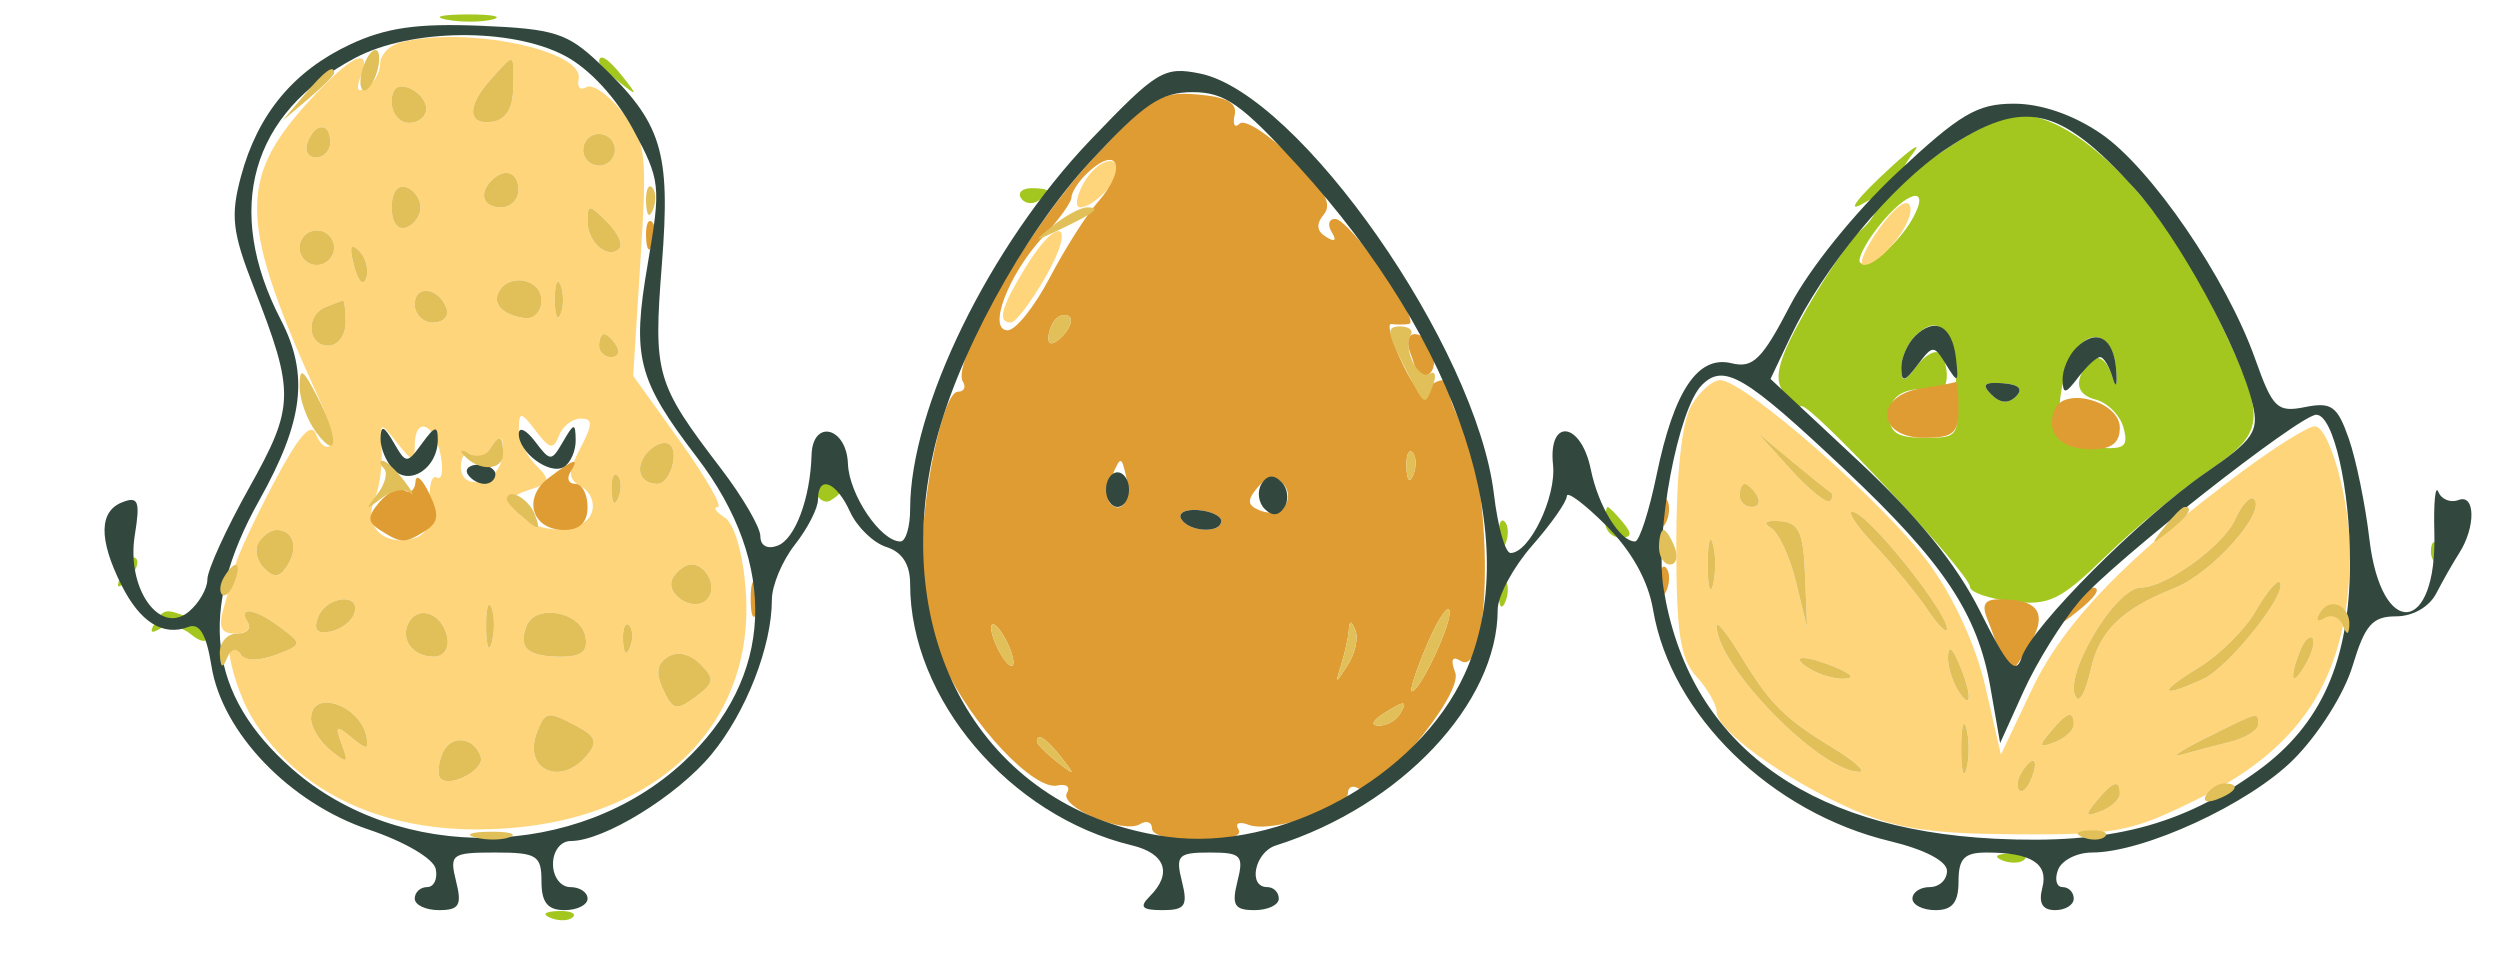 <svg xmlns="http://www.w3.org/2000/svg" width="217" height="84" viewBox="0 0 217 84" version="1.1"><path d="M 38.762 1.707 C 40.006 1.946, 41.806 1.937, 42.762 1.687 C 43.718 1.437, 42.700 1.241, 40.500 1.252 C 38.300 1.263, 37.518 1.468, 38.762 1.707 M 52 5.378 C 52 5.585, 52.788 6.373, 53.750 7.128 C 55.336 8.371, 55.371 8.336, 54.128 6.750 C 52.821 5.084, 52 4.555, 52 5.378 M 169.595 12.500 C 165.258 15.443, 164.253 15.658, 166.089 13.250 C 166.823 12.287, 165.978 12.822, 164.212 14.437 C 161.040 17.337, 160.055 18.702, 162 17.500 C 163.579 16.524, 163.164 18.619, 161.506 19.995 C 160.685 20.677, 158.590 23.721, 156.851 26.760 C 154.467 30.927, 153.939 32.680, 154.704 33.893 C 155.262 34.777, 156.004 35.390, 156.354 35.255 C 157.142 34.951, 171 49.802, 171 50.950 C 171 51.407, 172.643 51.973, 174.650 52.207 C 177.870 52.583, 178.830 52.119, 182.795 48.265 C 185.267 45.862, 189.287 42.523, 191.727 40.844 C 196.862 37.311, 196.876 36.475, 191.980 26.500 C 187.409 17.189, 180.200 10.022, 175.390 10.007 C 174.229 10.003, 171.621 11.125, 169.595 12.500 M 88.613 17.183 C 88.902 17.650, 89.557 17.774, 90.069 17.457 C 91.377 16.649, 91.230 16.333, 89.544 16.333 C 88.743 16.333, 88.324 16.716, 88.613 17.183 M 163.059 19.653 C 161.911 21.112, 161.192 22.526, 161.462 22.795 C 162.122 23.456, 164.878 21.096, 166.090 18.832 C 167.599 16.012, 165.469 16.588, 163.059 19.653 M 166.213 29.188 C 165.546 29.854, 165.014 31.098, 165.032 31.950 C 165.059 33.261, 165.267 33.233, 166.381 31.766 C 167.105 30.812, 167.991 30.324, 168.349 30.682 C 169.246 31.580, 169.171 34.027, 168.250 33.882 C 165.553 33.456, 164 34.230, 164 36 C 164 37.564, 164.667 38, 167.055 38 C 170.069 38, 170.106 37.938, 169.805 33.328 C 169.489 28.480, 168.295 27.105, 166.213 29.188 M 180.179 30.285 C 179.562 31.028, 178.932 33.181, 178.778 35.068 C 178.519 38.261, 178.721 38.521, 181.671 38.807 C 184.398 39.072, 184.771 38.839, 184.329 37.150 C 184.046 36.069, 182.955 34.960, 181.903 34.685 C 180.645 34.356, 180.201 33.641, 180.603 32.593 C 181.409 30.492, 182.728 30.567, 183.361 32.750 C 183.667 33.803, 183.796 33.536, 183.685 32.078 C 183.468 29.236, 181.770 28.368, 180.179 30.285 M 172.851 34.251 C 173.608 35.008, 174.337 35.063, 174.988 34.412 C 175.639 33.761, 175.247 33.369, 173.839 33.263 C 172.229 33.142, 171.985 33.385, 172.851 34.251 M 70.656 42.545 C 70.960 43.339, 71.612 43.740, 72.105 43.435 C 73.345 42.669, 73.231 42.303, 71.551 41.658 C 70.584 41.287, 70.286 41.582, 70.656 42.545 M 139.333 45.333 C 139.333 46.067, 139.926 46.667, 140.651 46.667 C 141.635 46.667, 141.689 46.330, 140.862 45.333 C 140.253 44.600, 139.660 44, 139.544 44 C 139.428 44, 139.333 44.600, 139.333 45.333 M 130.079 46.583 C 130.127 47.748, 130.364 47.985, 130.683 47.188 C 130.972 46.466, 130.936 45.603, 130.604 45.271 C 130.272 44.939, 130.036 45.529, 130.079 46.583 M 211 47.941 C 211 48.459, 211.445 49.157, 211.989 49.493 C 212.555 49.843, 212.723 49.442, 212.382 48.552 C 211.717 46.820, 211 46.503, 211 47.941 M 10.564 49.707 C 10.022 51.132, 10.136 51.247, 11.124 50.267 C 11.808 49.588, 12.115 48.781, 11.807 48.474 C 11.499 48.166, 10.940 48.721, 10.564 49.707 M 130.079 51.583 C 130.127 52.748, 130.364 52.985, 130.683 52.188 C 130.972 51.466, 130.936 50.603, 130.604 50.271 C 130.272 49.939, 130.036 50.529, 130.079 51.583 M 13.405 54.155 C 12.953 54.885, 13.131 55.037, 13.889 54.568 C 14.548 54.161, 15.743 54.372, 16.544 55.036 C 17.403 55.749, 18 55.828, 18 55.229 C 18 54.671, 17.288 53.941, 16.418 53.607 C 14.318 52.801, 14.231 52.817, 13.405 54.155 M 173.813 74.683 C 174.534 74.972, 175.397 74.936, 175.729 74.604 C 176.061 74.272, 175.471 74.036, 174.417 74.079 C 173.252 74.127, 173.015 74.364, 173.813 74.683 M 47.813 79.683 C 48.534 79.972, 49.397 79.936, 49.729 79.604 C 50.061 79.272, 49.471 79.036, 48.417 79.079 C 47.252 79.127, 47.015 79.364, 47.813 79.683" stroke="none" fill="#a3c71f" fill-rule="evenodd"/><path d="M 34.750 3.689 C 33.788 3.941, 33 4.762, 33 5.514 C 33 6.267, 32.474 7.207, 31.830 7.605 C 31.043 8.091, 30.869 7.783, 31.299 6.664 C 32.383 3.839, 30.400 4.815, 26.673 8.940 C 20.616 15.645, 20.775 19.407, 27.768 34.786 C 28.590 36.593, 28.989 38.345, 28.654 38.679 C 28.320 39.013, 27.774 38.573, 27.439 37.702 C 27.009 36.581, 25.951 37.783, 23.822 41.809 C 22.167 44.939, 20.648 48.175, 20.446 49 C 20.245 49.825, 19.784 51.512, 19.423 52.750 C 18.927 54.449, 19.177 55, 20.442 55 C 21.364 55, 21.840 54.550, 21.500 54 C 20.606 52.554, 22.191 52.830, 24.406 54.506 C 26.251 55.903, 26.235 55.978, 23.906 56.849 C 22.302 57.448, 21.255 57.374, 20.765 56.624 C 19.033 53.974, 20.158 59.520, 21.936 62.397 C 25.747 68.562, 32.726 72.004, 41.399 71.994 C 56.189 71.978, 65.663 63.516, 64.725 51.158 C 64.488 48.033, 63.735 45.445, 62.910 44.923 C 62.135 44.432, 61.862 44.024, 62.305 44.015 C 62.748 44.007, 61.277 41.440, 59.036 38.310 L 54.961 32.621 55.596 22.560 C 56.188 13.192, 56.080 12.310, 54.036 9.740 C 52.828 8.223, 51.415 7.244, 50.895 7.565 C 50.376 7.886, 50.074 7.575, 50.225 6.873 C 50.766 4.362, 40.364 2.222, 34.750 3.689 M 42.655 6.829 C 40.502 9.207, 40.545 10.890, 42.750 10.566 C 43.898 10.398, 44.516 9.396, 44.546 7.655 C 44.602 4.498, 44.718 4.549, 42.655 6.829 M 34 8.865 C 34 9.856, 34.675 10.667, 35.500 10.667 C 36.325 10.667, 37 10.115, 37 9.440 C 37 8.766, 36.325 7.955, 35.500 7.638 C 34.509 7.258, 34 7.674, 34 8.865 M 26.702 12.333 C 26.421 13.067, 26.748 13.667, 27.429 13.667 C 28.110 13.667, 28.667 13.067, 28.667 12.333 C 28.667 10.609, 27.364 10.609, 26.702 12.333 M 51.276 11.829 C 50.632 12.227, 50.431 13.080, 50.829 13.724 C 51.227 14.368, 52.080 14.569, 52.724 14.171 C 53.368 13.773, 53.569 12.920, 53.171 12.276 C 52.773 11.632, 51.920 11.431, 51.276 11.829 M 94 16 C 93.411 17.100, 93.305 18, 93.765 18 C 94.828 18, 97 15.852, 97 14.800 C 97 13.248, 95.057 14.025, 94 16 M 42.667 15.667 C 41.516 16.817, 41.938 18, 43.500 18 C 44.325 18, 45 17.325, 45 16.500 C 45 14.938, 43.817 14.516, 42.667 15.667 M 34 18 C 34 19.289, 34.506 19.998, 35.250 19.750 C 35.938 19.521, 36.500 18.733, 36.500 18 C 36.500 17.267, 35.938 16.479, 35.250 16.250 C 34.506 16.002, 34 16.711, 34 18 M 163.124 19.826 C 161.881 21.572, 161.275 23, 161.777 23 C 163.268 23, 166.239 19.217, 165.795 17.884 C 165.556 17.168, 164.437 17.982, 163.124 19.826 M 51 19.227 C 51 21.050, 52.773 22.561, 53.757 21.576 C 54.100 21.233, 53.620 20.192, 52.690 19.262 C 51.132 17.703, 51 17.700, 51 19.227 M 26 21.500 C 26 22.325, 26.675 23, 27.500 23 C 28.325 23, 29 22.325, 29 21.500 C 29 20.675, 28.325 20, 27.500 20 C 26.675 20, 26 20.675, 26 21.500 M 88.989 23.250 C 86.877 26.713, 86.540 28.005, 87.750 27.992 C 88.162 27.988, 89.526 26.188, 90.780 23.992 C 93.494 19.239, 91.850 18.558, 88.989 23.250 M 30.731 23.080 C 31.085 24.432, 31.538 24.886, 31.788 24.137 C 32.028 23.415, 31.750 22.350, 31.168 21.768 C 30.426 21.026, 30.296 21.417, 30.731 23.080 M 43.356 25.233 C 42.673 26.339, 43.571 27.320, 45.529 27.607 C 46.344 27.727, 47 27.045, 47 26.078 C 47 24.270, 44.334 23.651, 43.356 25.233 M 48.158 26 C 48.158 27.375, 48.385 27.938, 48.662 27.250 C 48.940 26.563, 48.940 25.438, 48.662 24.750 C 48.385 24.063, 48.158 24.625, 48.158 26 M 36 26.417 C 36 27.288, 36.712 28, 37.583 28 C 38.454 28, 38.989 27.466, 38.771 26.813 C 38.153 24.958, 36 24.651, 36 26.417 M 28.250 26.662 C 26.492 27.372, 26.688 30, 28.500 30 C 29.333 30, 30 29.111, 30 28 C 30 26.900, 29.887 26.036, 29.750 26.079 C 29.613 26.122, 28.938 26.385, 28.250 26.662 M 52 30 C 52 30.550, 52.477 31, 53.059 31 C 53.641 31, 53.840 30.550, 53.500 30 C 53.160 29.450, 52.684 29, 52.441 29 C 52.198 29, 52 29.450, 52 30 M 146.787 35.250 C 145.987 36.652, 145.503 41.133, 145.502 47.145 C 145.500 54.929, 145.838 57.163, 147.250 58.724 C 148.213 59.787, 149 61.162, 149 61.778 C 149 63.380, 154.779 67.568, 160.555 70.152 C 164.492 71.914, 167.437 72.376, 175.005 72.420 C 183.777 72.472, 185.011 72.226, 191.005 69.236 C 200.084 64.707, 203.916 58.430, 203.971 48 C 203.994 43.481, 202.191 37, 200.910 37 C 200.363 37, 197.571 38.736, 194.707 40.859 C 184.618 48.335, 179.152 53.987, 176.390 59.798 L 173.680 65.500 172.335 59.628 C 171.515 56.045, 169.599 51.859, 167.420 48.891 C 163.627 43.723, 151.411 33, 149.318 33 C 148.632 33, 147.493 34.013, 146.787 35.250 M 45.032 37.179 C 45.014 38.102, 45.676 39.534, 46.503 40.360 C 47.840 41.698, 47.780 41.935, 45.950 42.516 C 44.308 43.037, 44.131 43.453, 45.070 44.584 C 46.610 46.440, 50.631 46.403, 51.351 44.526 C 51.662 43.716, 51.273 42.692, 50.485 42.252 C 49.276 41.575, 49.260 41.053, 50.381 38.892 C 51.472 36.790, 51.475 36.333, 50.397 36.333 C 49.676 36.333, 48.829 37.002, 48.516 37.820 C 48.041 39.057, 47.703 38.987, 46.504 37.403 C 45.241 35.734, 45.060 35.707, 45.032 37.179 M 33.118 39 C 33.217 40.375, 32.946 42.318, 32.516 43.317 C 31.554 45.555, 33.138 47.322, 35.644 46.805 C 36.969 46.531, 37.445 45.640, 37.309 43.688 C 37.203 42.185, 37.476 41.176, 37.914 41.447 C 38.352 41.718, 38.499 40.828, 38.239 39.470 C 37.707 36.686, 36 36.093, 36 38.691 C 36 40.170, 35.808 40.139, 34.469 38.441 C 32.989 36.564, 32.945 36.582, 33.118 39 M 42.490 39.016 C 42.144 39.575, 41.443 39.774, 40.931 39.457 C 40.419 39.141, 40 39.617, 40 40.514 C 40 42.714, 43.235 42.021, 43.567 39.750 C 43.854 37.786, 43.429 37.496, 42.490 39.016 M 56.122 39.353 C 55.060 40.633, 55.544 42, 57.060 42 C 58.181 42, 59.019 39.130, 58.070 38.543 C 57.606 38.256, 56.730 38.621, 56.122 39.353 M 155.427 40.743 C 157.037 42.523, 158.575 43.759, 158.844 43.490 C 159.113 43.220, 159.146 42.888, 158.917 42.750 C 158.688 42.612, 157.150 41.377, 155.500 40.004 L 152.500 37.507 155.427 40.743 M 53.079 42.583 C 53.127 43.748, 53.364 43.985, 53.683 43.188 C 53.972 42.466, 53.936 41.603, 53.604 41.271 C 53.272 40.939, 53.036 41.529, 53.079 42.583 M 151 43 C 151 43.550, 151.477 44, 152.059 44 C 152.641 44, 152.840 43.550, 152.500 43 C 152.160 42.450, 151.684 42, 151.441 42 C 151.198 42, 151 42.450, 151 43 M 193.986 45.132 C 192.950 47.405, 187.964 51, 185.848 51 C 183.516 51, 178.811 59.145, 180.289 60.623 C 180.575 60.909, 181.103 59.807, 181.462 58.175 C 182.213 54.756, 184.150 52.864, 188.776 51.033 C 192.011 49.752, 196.755 44.422, 195.647 43.313 C 195.332 42.999, 194.585 43.817, 193.986 45.132 M 162.599 47.189 C 164.303 49.010, 166.441 51.613, 167.349 52.973 C 168.257 54.332, 169 55.051, 169 54.570 C 169 53.161, 162.640 45.140, 161 44.481 C 160.175 44.149, 160.894 45.367, 162.599 47.189 M 153.735 45.836 C 154.400 46.247, 155.375 48.365, 155.901 50.542 L 156.857 54.500 156.679 49.944 C 156.533 46.180, 156.156 45.362, 154.514 45.238 C 153.260 45.144, 152.972 45.365, 153.735 45.836 M 22.446 47.087 C 22.077 47.685, 22.294 48.694, 22.929 49.329 C 23.801 50.201, 24.301 50.131, 24.976 49.039 C 25.929 47.497, 25.448 46, 24 46 C 23.515 46, 22.816 46.489, 22.446 47.087 M 148.232 49 C 148.232 50.925, 148.438 51.712, 148.689 50.750 C 148.941 49.788, 148.941 48.212, 148.689 47.250 C 148.438 46.288, 148.232 47.075, 148.232 49 M 58.431 50.112 C 57.569 51.507, 60.172 53.228, 61.355 52.045 C 62.316 51.084, 61.390 49, 60 49 C 59.515 49, 58.809 49.500, 58.431 50.112 M 195.790 53.044 C 194.870 54.647, 192.628 56.866, 190.808 57.975 C 187.246 60.147, 187.464 60.657, 191.221 58.945 C 193.494 57.909, 198.686 51.353, 197.875 50.542 C 197.648 50.315, 196.710 51.441, 195.790 53.044 M 27.610 53.573 C 27.190 54.669, 27.511 55.048, 28.671 54.823 C 29.586 54.645, 30.522 53.938, 30.750 53.250 C 31.363 51.411, 28.320 51.724, 27.610 53.573 M 42.195 54.500 C 42.215 56.150, 42.439 56.704, 42.693 55.731 C 42.947 54.758, 42.930 53.408, 42.656 52.731 C 42.382 52.054, 42.175 52.850, 42.195 54.500 M 35.533 53.947 C 34.653 55.370, 35.775 57, 37.632 57 C 38.508 57, 39.010 56.297, 38.823 55.333 C 38.434 53.324, 36.437 52.484, 35.533 53.947 M 45.696 54.349 C 44.961 56.265, 45.805 57, 48.740 57 C 50.492 57, 51.056 56.524, 50.813 55.250 C 50.398 53.070, 46.453 52.376, 45.696 54.349 M 54.079 55.583 C 54.127 56.748, 54.364 56.985, 54.683 56.188 C 54.972 55.466, 54.936 54.603, 54.604 54.271 C 54.272 53.939, 54.036 54.529, 54.079 55.583 M 149.004 54.300 C 148.987 57.776, 158.001 67.008, 161.400 66.996 C 162.005 66.994, 160.972 66.061, 159.105 64.923 C 154.858 62.333, 153.667 61.142, 151.077 56.895 C 149.939 55.028, 149.006 53.860, 149.004 54.300 M 199.624 56.539 C 198.659 59.053, 198.943 59.702, 200.122 57.675 C 200.706 56.671, 200.973 55.639, 200.715 55.382 C 200.458 55.124, 199.966 55.645, 199.624 56.539 M 57.976 57.015 C 57.015 57.609, 56.897 58.429, 57.563 59.865 C 58.390 61.644, 58.720 61.717, 60.372 60.491 C 62.013 59.273, 62.064 58.921, 60.784 57.641 C 59.887 56.744, 58.804 56.503, 57.976 57.015 M 169.086 57 C 169.055 57.825, 169.467 59.175, 170 60 C 171.181 61.828, 171.181 60.249, 170 57.500 C 169.433 56.181, 169.122 56.011, 169.086 57 M 157 58 C 157.825 58.533, 159.175 58.945, 160 58.914 C 160.989 58.878, 160.819 58.567, 159.500 58 C 156.751 56.819, 155.172 56.819, 157 58 M 27 62.378 C 27 63.135, 27.759 64.373, 28.687 65.128 C 30.178 66.340, 30.292 66.279, 29.664 64.609 C 29.051 62.976, 29.170 62.896, 30.534 64.028 C 31.849 65.119, 32.062 65.101, 31.806 63.919 C 31.204 61.128, 27 59.779, 27 62.378 M 46.604 63.590 C 45.370 66.806, 48.668 68.310, 50.942 65.570 C 51.890 64.428, 51.726 63.924, 50.130 63.070 C 47.528 61.677, 47.326 61.707, 46.604 63.590 M 170.232 65 C 170.232 66.925, 170.438 67.713, 170.689 66.750 C 170.941 65.787, 170.941 64.213, 170.689 63.250 C 170.438 62.288, 170.232 63.075, 170.232 65 M 177.981 63.523 C 176.924 64.796, 176.986 64.943, 178.359 64.416 C 179.261 64.069, 180 63.384, 180 62.893 C 180 61.607, 179.421 61.788, 177.981 63.523 M 191.500 64.043 C 189.300 65.137, 188.329 65.799, 189.343 65.512 C 190.356 65.226, 192.269 64.720, 193.593 64.387 C 194.917 64.055, 196 63.382, 196 62.892 C 196 61.756, 196.198 61.705, 191.500 64.043 M 38.377 65.460 C 38.034 66.354, 37.969 67.302, 38.233 67.567 C 39.080 68.414, 42.098 66.793, 41.730 65.689 C 41.129 63.887, 39.035 63.744, 38.377 65.460 M 175.459 67.067 C 175.096 67.653, 175.014 68.348, 175.276 68.610 C 175.538 68.872, 176.019 68.392, 176.345 67.543 C 177.021 65.781, 176.445 65.471, 175.459 67.067 M 181.981 69.523 C 180.924 70.796, 180.986 70.943, 182.359 70.416 C 183.261 70.069, 184 69.384, 184 68.893 C 184 67.607, 183.421 67.788, 181.981 69.523" stroke="none" fill="#ffd57c" fill-rule="evenodd"/><path d="M 94.763 13.890 C 89.283 19.808, 82.527 31.426, 83.577 33.124 C 83.874 33.606, 83.679 34, 83.142 34 C 81.859 34, 79.994 42.848, 80.022 48.799 C 80.034 51.385, 80.922 55.435, 81.996 57.801 C 84.285 62.845, 89.742 68.637, 91.778 68.183 C 92.560 68.009, 92.936 68.294, 92.613 68.817 C 91.876 70.009, 97.500 72.427, 98.940 71.537 C 99.523 71.177, 100 71.359, 100 71.941 C 100 72.523, 101.827 73, 104.059 73 C 106.479 73, 107.871 72.601, 107.507 72.011 C 107.160 71.450, 107.549 71.274, 108.407 71.603 C 110.295 72.327, 117 70.190, 117 68.863 C 117 68.324, 117.398 68.128, 117.884 68.428 C 119.421 69.378, 127.047 60.285, 126.314 58.376 C 125.885 57.258, 126.045 56.910, 126.780 57.364 C 129.522 59.058, 129.619 41.806, 126.895 36.884 C 126.169 35.573, 125.671 34.163, 125.788 33.750 C 126.125 32.560, 124.207 32.880, 123.807 34.080 C 123.609 34.674, 122.680 33.552, 121.743 31.586 C 120.805 29.621, 120.367 28.063, 120.769 28.125 C 121.171 28.186, 121.859 28.184, 122.298 28.118 C 123.418 27.952, 117.130 19, 115.893 19 C 115.337 19, 115.203 19.520, 115.595 20.155 C 116.048 20.886, 115.869 21.037, 115.106 20.565 C 114.273 20.050, 114.217 19.443, 114.926 18.589 C 115.669 17.694, 114.913 16.344, 112.162 13.658 C 110.078 11.624, 108.027 10.306, 107.604 10.730 C 107.180 11.153, 106.983 10.825, 107.167 10 C 107.406 8.922, 106.489 8.415, 103.905 8.199 C 100.643 7.926, 99.796 8.453, 94.763 13.890 M 94.200 15.200 C 93.540 15.860, 93 16.737, 93 17.148 C 93 17.560, 91.909 19.074, 90.575 20.513 C 87.520 23.810, 85.672 28.667, 87.472 28.667 C 88.161 28.667, 89.798 26.618, 91.112 24.113 C 92.425 21.609, 94.287 18.674, 95.250 17.591 C 97.979 14.521, 97.033 12.367, 94.200 15.200 M 56.079 20.583 C 56.127 21.748, 56.364 21.985, 56.683 21.188 C 56.972 20.466, 56.936 19.603, 56.604 19.271 C 56.272 18.939, 56.036 19.529, 56.079 20.583 M 91.667 27.667 C 91.300 28.033, 91 28.798, 91 29.367 C 91 29.993, 91.466 29.934, 92.183 29.217 C 92.834 28.566, 93.134 27.801, 92.850 27.517 C 92.566 27.233, 92.033 27.300, 91.667 27.667 M 122.393 30.582 C 122.727 31.452, 123 32.378, 123 32.641 C 123 32.903, 123.430 32.852, 123.956 32.527 C 125.117 31.809, 124.185 29, 122.786 29 C 122.236 29, 122.059 29.712, 122.393 30.582 M 166.750 33.716 C 162.682 34.333, 162.896 38, 167 38 C 169.533 38, 170 37.611, 170 35.500 C 170 34.125, 169.887 33.067, 169.750 33.150 C 169.613 33.232, 168.262 33.487, 166.750 33.716 M 178.333 35.576 C 177.551 37.612, 178.859 39, 181.559 39 C 183.283 39, 184 38.447, 184 37.117 C 184 34.831, 179.127 33.506, 178.333 35.576 M 122.079 40.583 C 122.127 41.748, 122.364 41.985, 122.683 41.188 C 122.972 40.466, 122.936 39.603, 122.604 39.271 C 122.272 38.939, 122.036 39.529, 122.079 40.583 M 47.625 41.484 C 45.327 43.223, 46.153 46, 48.969 46 C 50.333 46, 51 45.344, 51 44 C 51 42.900, 50.523 42, 49.941 42 C 49.359 42, 49.160 41.550, 49.500 41 C 50.325 39.665, 49.872 39.782, 47.625 41.484 M 96.531 41.293 C 96.103 42.279, 96.034 43.367, 96.376 43.710 C 97.392 44.725, 98.211 43.299, 97.743 41.328 C 97.329 39.581, 97.275 39.580, 96.531 41.293 M 36.068 41.809 C 36.030 42.529, 35.601 42.871, 35.113 42.570 C 34.626 42.269, 33.642 42.726, 32.928 43.587 C 31.855 44.879, 31.879 45.311, 33.064 46.061 C 34.847 47.189, 35.153 47.189, 36.937 46.060 C 38.071 45.342, 38.138 44.663, 37.254 42.826 C 36.639 41.547, 36.105 41.089, 36.068 41.809 M 109.132 42.341 C 108.203 43.460, 108.270 43.890, 109.442 44.340 C 111.251 45.034, 112.605 43.205, 111.270 41.870 C 110.663 41.263, 109.884 41.435, 109.132 42.341 M 144.079 44.583 C 144.127 45.748, 144.364 45.985, 144.683 45.188 C 144.972 44.466, 144.936 43.603, 144.604 43.271 C 144.272 42.939, 144.036 43.529, 144.079 44.583 M 102.537 45.061 C 103.240 46.197, 106 46.319, 106 45.213 C 106 44.780, 105.090 44.357, 103.978 44.273 C 102.866 44.190, 102.218 44.544, 102.537 45.061 M 144.079 50.583 C 144.127 51.748, 144.364 51.985, 144.683 51.188 C 144.972 50.466, 144.936 49.603, 144.604 49.271 C 144.272 48.939, 144.036 49.529, 144.079 50.583 M 65.158 52 C 65.158 53.375, 65.385 53.938, 65.662 53.250 C 65.940 52.563, 65.940 51.438, 65.662 50.750 C 65.385 50.063, 65.158 50.625, 65.158 52 M 179.872 52.750 C 178.629 54.336, 178.664 54.371, 180.250 53.128 C 181.916 51.821, 182.445 51, 181.622 51 C 181.415 51, 180.627 51.788, 179.872 52.750 M 123.824 56.046 C 122.903 58.221, 122.329 60, 122.549 60 C 123.282 60, 126.126 53.878, 125.811 52.978 C 125.640 52.491, 124.746 53.872, 123.824 56.046 M 172.506 53.750 C 172.903 54.712, 173.460 56.312, 173.744 57.304 C 174.189 58.855, 174.503 58.714, 175.979 56.304 C 177.812 53.312, 177.121 52.044, 173.643 52.015 C 172.265 52.004, 171.972 52.451, 172.506 53.750 M 86.031 54.500 C 86.031 55.050, 86.467 56.175, 87 57 C 87.533 57.825, 87.969 58.050, 87.969 57.500 C 87.969 56.950, 87.533 55.825, 87 55 C 86.467 54.175, 86.031 53.950, 86.031 54.500 M 117.079 54.668 C 117.036 55.311, 116.741 56.661, 116.424 57.668 C 115.877 59.409, 115.906 59.412, 116.995 57.712 C 117.626 56.729, 117.920 55.379, 117.650 54.712 C 117.295 53.837, 117.136 53.825, 117.079 54.668 M 120 62 C 119.099 62.582, 118.975 62.975, 119.691 62.985 C 120.346 62.993, 121.160 62.550, 121.500 62 C 122.267 60.758, 121.921 60.758, 120 62 M 90 64.378 C 90 64.585, 90.787 65.373, 91.750 66.128 C 93.336 67.371, 93.371 67.336, 92.128 65.750 C 90.821 64.084, 90 63.555, 90 64.378" stroke="none" fill="#df9c33" fill-rule="evenodd"/><path d="M 30.421 3.844 C 25.485 6.150, 22.374 9.898, 20.921 15.292 C 19.996 18.728, 20.158 20.146, 22.018 24.911 C 25.617 34.132, 25.590 35.252, 21.608 42.374 C 19.624 45.922, 18 49.484, 18 50.290 C 18 51.096, 17.273 52.358, 16.385 53.095 C 13.862 55.190, 10.953 51.065, 11.701 46.452 C 12.179 43.507, 12.012 43.058, 10.634 43.587 C 8.591 44.371, 8.554 46.798, 10.525 50.749 C 12.151 54.009, 14.150 55.263, 16.363 54.414 C 17.318 54.048, 17.915 55.065, 18.353 57.805 C 19.280 63.600, 25.142 69.700, 32 72.005 C 35.125 73.055, 37.640 74.533, 37.823 75.427 C 38.001 76.292, 37.664 77, 37.073 77 C 36.483 77, 36 77.450, 36 78 C 36 78.550, 36.949 79, 38.108 79 C 39.858 79, 40.110 78.575, 39.589 76.500 C 38.998 74.144, 39.193 74, 42.981 74 C 46.601 74, 47 74.248, 47 76.500 C 47 78.333, 47.533 79, 49 79 C 50.100 79, 51 78.550, 51 78 C 51 77.450, 50.325 77, 49.500 77 C 48.667 77, 48 76.111, 48 75 C 48 73.866, 48.667 73, 49.540 73 C 52.417 73, 58.796 69.071, 61.762 65.473 C 64.760 61.836, 67 56.091, 67 52.042 C 67 50.817, 67.900 48.671, 69 47.273 C 70.100 45.874, 71 44.116, 71 43.365 C 71 41.187, 72.580 41.783, 73.779 44.413 C 74.383 45.741, 75.806 47.121, 76.939 47.481 C 78.315 47.917, 79 48.988, 79 50.701 C 79 60.668, 87.620 70.822, 98.250 73.377 C 101.168 74.078, 101.779 75.821, 99.800 77.800 C 98.867 78.733, 99.113 79, 100.908 79 C 102.871 79, 103.123 78.626, 102.589 76.500 C 102.023 74.244, 102.259 74, 105 74 C 107.741 74, 107.977 74.244, 107.411 76.500 C 106.890 78.575, 107.142 79, 108.892 79 C 110.051 79, 111 78.550, 111 78 C 111 77.450, 110.550 77, 110 77 C 108.280 77, 108.910 73.966, 110.750 73.384 C 121.619 69.947, 130 61.035, 130 52.914 C 130 51.732, 131.350 49.226, 133 47.347 C 134.650 45.468, 136 43.541, 136 43.065 C 136 42.589, 137.537 43.737, 139.415 45.615 C 141.628 47.828, 143.061 50.404, 143.489 52.937 C 145.029 62.052, 153.720 70.534, 164.062 73.015 C 167.064 73.735, 169 74.748, 169 75.600 C 169 76.370, 168.325 77, 167.500 77 C 166.675 77, 166 77.450, 166 78 C 166 78.550, 166.900 79, 168 79 C 169.467 79, 170 78.333, 170 76.500 C 170 74.523, 170.505 74, 172.418 74 C 176.315 74, 177.825 74.953, 177.273 77.065 C 176.927 78.389, 177.277 79, 178.383 79 C 179.273 79, 180 78.550, 180 78 C 180 77.450, 179.564 77, 179.031 77 C 178.499 77, 178.322 76.325, 178.638 75.500 C 178.955 74.675, 180.274 74, 181.569 74 C 186.084 74, 195.208 69.792, 199.072 65.928 C 201.246 63.754, 203.476 60.222, 204.207 57.793 C 205.276 54.243, 205.928 53.500, 207.970 53.500 C 209.431 53.500, 210.862 52.682, 211.471 51.500 C 212.037 50.400, 212.929 48.833, 213.453 48.018 C 214.903 45.761, 214.870 42.836, 213.401 43.400 C 212.701 43.668, 211.913 43.350, 211.649 42.694 C 211.385 42.037, 211.229 43.630, 211.301 46.233 C 211.549 55.107, 206.695 55.573, 205.661 46.776 C 205.312 43.805, 204.511 39.896, 203.881 38.089 C 202.890 35.246, 202.378 34.874, 200.079 35.334 C 197.659 35.818, 197.271 35.443, 195.742 31.136 C 193.250 24.120, 186.682 14.536, 182.348 11.591 C 179.930 9.947, 177.172 9, 174.804 9 C 171.623 9, 170.127 9.885, 164.659 15 C 160.982 18.440, 157.020 23.361, 155.373 26.535 C 152.952 31.199, 152.156 31.985, 150.310 31.531 C 147.376 30.809, 145.308 33.888, 143.790 41.236 C 143.136 44.406, 142.295 47, 141.922 47 C 140.609 47, 138.737 43.951, 138.081 40.744 C 137.232 36.588, 134.366 36.240, 134.803 40.345 C 135.100 43.141, 132.760 48, 131.116 48 C 130.656 48, 130.008 45.715, 129.677 42.923 C 128.165 30.155, 112.751 8.100, 104.135 6.377 C 101.031 5.756, 100.408 6.136, 94.656 12.148 C 85.911 21.290, 79 35.430, 79 44.182 C 79 45.732, 78.620 47, 78.155 47 C 76.446 47, 73.699 42.933, 73.601 40.257 C 73.484 37.052, 70.533 36.346, 70.443 39.500 C 70.335 43.255, 69.019 46.779, 67.509 47.358 C 66.609 47.704, 66 47.375, 66 46.545 C 66 45.780, 64.471 43.150, 62.602 40.702 C 56.912 33.247, 56.701 32.520, 57.452 22.930 C 58.221 13.101, 57.467 10.676, 52.041 5.517 C 49.245 2.858, 48.123 2.502, 41.702 2.236 C 36.243 2.011, 33.513 2.400, 30.421 3.844 M 30.840 5.022 C 21.766 9.816, 19.400 18.137, 24.375 27.759 C 26.836 32.517, 26.354 36.542, 22.500 43.434 C 17.143 53.013, 18.037 60.313, 25.355 66.739 C 34.712 74.954, 50.136 74.680, 59.339 66.136 C 67.198 58.840, 67.627 49.038, 60.496 39.699 C 55.321 32.920, 54.834 31.004, 56.227 22.882 C 57.384 16.136, 57.331 15.650, 54.967 11.255 C 53.454 8.442, 51.153 5.959, 49.016 4.834 C 44.355 2.381, 35.670 2.470, 30.840 5.022 M 94.629 14.034 C 88.767 20.365, 82.856 31.259, 81.081 39 C 77.138 56.196, 85.754 70.497, 101.345 72.634 C 111.144 73.977, 123.060 67.447, 127.134 58.500 C 132.372 47, 126.729 29.805, 112.661 14.396 C 107.739 9.004, 106.304 8, 103.519 8 C 100.763 8, 99.289 9, 94.629 14.034 M 168.921 12.933 C 164.184 16.076, 158.285 23.189, 155.435 29.196 L 153.681 32.892 161.287 39.994 C 166.472 44.836, 169.841 48.996, 171.874 53.064 C 174.261 57.840, 174.979 58.640, 175.476 57.077 C 176.317 54.427, 185.771 44.942, 191.501 40.999 C 195.571 38.199, 196.085 37.454, 195.545 35.145 C 194.408 30.291, 189.079 20.548, 185.268 16.354 C 178.695 9.123, 175.632 8.482, 168.921 12.933 M 166.213 29.188 C 165.546 29.854, 165.014 31.098, 165.032 31.950 C 165.058 33.226, 165.308 33.178, 166.443 31.680 C 167.777 29.921, 167.859 29.921, 168.938 31.680 C 169.938 33.311, 170.025 33.249, 169.777 31.078 C 169.455 28.262, 167.941 27.459, 166.213 29.188 M 180.213 30.188 C 179.546 30.854, 179.014 32.097, 179.032 32.950 C 179.059 34.254, 179.274 34.223, 180.392 32.750 C 181.123 31.788, 181.975 31, 182.287 31 C 182.598 31, 183.082 31.788, 183.361 32.750 C 183.667 33.803, 183.796 33.536, 183.685 32.078 C 183.471 29.273, 181.953 28.447, 180.213 30.188 M 147.724 33.419 C 145.663 35.480, 143.628 46.270, 144.395 51.068 C 146.517 64.341, 156.606 71.969, 173.140 72.800 C 183.120 73.301, 189.378 71.682, 196.004 66.882 C 201.495 62.904, 203.950 57.368, 203.978 48.899 C 204 42.433, 202.542 36, 201.055 36 C 199.626 36, 183.352 48.793, 180.524 52.139 C 178.962 53.987, 176.767 57.525, 175.647 60 L 173.611 64.500 172.769 59.673 C 171.650 53.252, 168.710 48.845, 160.185 40.808 C 151.454 32.579, 149.640 31.503, 147.724 33.419 M 172.851 34.251 C 173.608 35.008, 174.337 35.063, 174.988 34.412 C 175.639 33.761, 175.247 33.369, 173.839 33.263 C 172.229 33.142, 171.985 33.385, 172.851 34.251 M 33.030 38.050 C 33.014 38.903, 33.529 40.129, 34.176 40.776 C 35.609 42.209, 38 40.590, 38 38.186 C 38 36.903, 37.753 36.955, 36.642 38.474 C 35.323 40.279, 35.254 40.278, 34.173 38.416 C 33.318 36.942, 33.054 36.858, 33.030 38.050 M 45.032 37.628 C 44.986 39.258, 47.730 41.285, 48.956 40.527 C 49.530 40.172, 49.986 39.121, 49.970 38.191 C 49.942 36.680, 49.826 36.694, 48.881 38.320 C 47.857 40.079, 47.777 40.079, 46.443 38.320 C 45.684 37.319, 45.049 37.007, 45.032 37.628 M 40.603 41.167 C 40.886 41.625, 41.541 42, 42.059 42 C 42.577 42, 43 41.625, 43 41.167 C 43 40.708, 42.345 40.333, 41.544 40.333 C 40.743 40.333, 40.320 40.708, 40.603 41.167 M 96 42.500 C 96 43.325, 96.450 44, 97 44 C 97.550 44, 98 43.325, 98 42.500 C 98 41.675, 97.550 41, 97 41 C 96.450 41, 96 41.675, 96 42.500 M 109.500 42 C 109.101 42.646, 109.224 43.624, 109.774 44.174 C 110.441 44.841, 111.016 44.783, 111.500 44 C 111.899 43.354, 111.776 42.376, 111.226 41.826 C 110.559 41.159, 109.984 41.217, 109.500 42 M 102.537 45.061 C 103.240 46.197, 106 46.319, 106 45.213 C 106 44.780, 105.090 44.357, 103.978 44.273 C 102.866 44.190, 102.218 44.544, 102.537 45.061" stroke="none" fill="#32483e" fill-rule="evenodd"/><path d="M 31.600 5.600 C 31.244 6.527, 31.178 7.511, 31.453 7.786 C 31.728 8.061, 32.244 7.527, 32.600 6.600 C 32.956 5.673, 33.022 4.689, 32.747 4.414 C 32.472 4.139, 31.956 4.673, 31.600 5.600 M 42.655 6.829 C 40.502 9.207, 40.545 10.890, 42.750 10.566 C 43.898 10.398, 44.516 9.396, 44.546 7.655 C 44.602 4.498, 44.718 4.549, 42.655 6.829 M 26.405 8.250 L 24.500 10.500 26.750 8.595 C 27.988 7.547, 29 6.535, 29 6.345 C 29 5.545, 28.195 6.136, 26.405 8.250 M 34 8.865 C 34 9.856, 34.675 10.667, 35.500 10.667 C 36.325 10.667, 37 10.115, 37 9.440 C 37 8.766, 36.325 7.955, 35.500 7.638 C 34.509 7.258, 34 7.674, 34 8.865 M 26.702 12.333 C 26.421 13.067, 26.748 13.667, 27.429 13.667 C 28.110 13.667, 28.667 13.067, 28.667 12.333 C 28.667 10.609, 27.364 10.609, 26.702 12.333 M 51.276 11.829 C 50.632 12.227, 50.431 13.080, 50.829 13.724 C 51.227 14.368, 52.080 14.569, 52.724 14.171 C 53.368 13.773, 53.569 12.920, 53.171 12.276 C 52.773 11.632, 51.920 11.431, 51.276 11.829 M 42.667 15.667 C 41.516 16.817, 41.938 18, 43.500 18 C 44.325 18, 45 17.325, 45 16.500 C 45 14.938, 43.817 14.516, 42.667 15.667 M 34 18 C 34 19.289, 34.506 19.998, 35.250 19.750 C 35.938 19.521, 36.500 18.733, 36.500 18 C 36.500 17.267, 35.938 16.479, 35.250 16.250 C 34.506 16.002, 34 16.711, 34 18 M 56.079 17.583 C 56.127 18.748, 56.364 18.985, 56.683 18.188 C 56.972 17.466, 56.936 16.603, 56.604 16.271 C 56.272 15.939, 56.036 16.529, 56.079 17.583 M 51 19.227 C 51 21.050, 52.773 22.561, 53.757 21.576 C 54.100 21.233, 53.620 20.192, 52.690 19.262 C 51.132 17.703, 51 17.700, 51 19.227 M 91.441 19.555 C 89.611 21.022, 89.643 21.042, 92 19.920 C 95.061 18.462, 95.628 18, 94.358 18 C 93.821 18, 92.509 18.700, 91.441 19.555 M 26 21.500 C 26 22.325, 26.675 23, 27.500 23 C 28.325 23, 29 22.325, 29 21.500 C 29 20.675, 28.325 20, 27.500 20 C 26.675 20, 26 20.675, 26 21.500 M 30.731 23.080 C 31.085 24.432, 31.538 24.886, 31.788 24.137 C 32.028 23.415, 31.750 22.350, 31.168 21.768 C 30.426 21.026, 30.296 21.417, 30.731 23.080 M 43.356 25.233 C 42.673 26.339, 43.571 27.320, 45.529 27.607 C 46.344 27.727, 47 27.045, 47 26.078 C 47 24.270, 44.334 23.651, 43.356 25.233 M 48.158 26 C 48.158 27.375, 48.385 27.938, 48.662 27.250 C 48.940 26.563, 48.940 25.438, 48.662 24.750 C 48.385 24.063, 48.158 24.625, 48.158 26 M 36 26.417 C 36 27.288, 36.712 28, 37.583 28 C 38.454 28, 38.989 27.466, 38.771 26.813 C 38.153 24.958, 36 24.651, 36 26.417 M 28.250 26.662 C 26.492 27.372, 26.688 30, 28.500 30 C 29.333 30, 30 29.111, 30 28 C 30 26.900, 29.887 26.036, 29.750 26.079 C 29.613 26.122, 28.938 26.385, 28.250 26.662 M 91.667 27.667 C 91.300 28.033, 91 28.798, 91 29.367 C 91 29.993, 91.466 29.934, 92.183 29.217 C 92.834 28.566, 93.134 27.801, 92.850 27.517 C 92.566 27.233, 92.033 27.300, 91.667 27.667 M 121.688 31.417 C 123.713 35.402, 123.650 35.354, 124.365 33.491 C 124.702 32.614, 124.579 32.142, 124.093 32.442 C 123.106 33.052, 121.735 30.238, 122.453 29.076 C 122.705 28.668, 122.284 28.333, 121.517 28.333 C 120.360 28.333, 120.389 28.860, 121.688 31.417 M 52 30 C 52 30.550, 52.477 31, 53.059 31 C 53.641 31, 53.840 30.550, 53.500 30 C 53.160 29.450, 52.684 29, 52.441 29 C 52.198 29, 52 29.450, 52 30 M 26.006 33.559 C 26.003 34.691, 26.661 36.491, 27.468 37.559 C 29.389 40.098, 29.414 38.022, 27.506 34.364 C 26.257 31.968, 26.011 31.837, 26.006 33.559 M 42.490 39.016 C 42.144 39.575, 41.330 39.728, 40.681 39.356 C 40.031 38.984, 39.851 39.065, 40.279 39.535 C 41.573 40.957, 43.667 40.866, 43.667 39.387 C 43.667 37.739, 43.343 37.637, 42.490 39.016 M 56.122 39.353 C 55.060 40.633, 55.544 42, 57.060 42 C 58.181 42, 59.019 39.130, 58.070 38.543 C 57.606 38.256, 56.730 38.621, 56.122 39.353 M 155.427 40.743 C 157.037 42.523, 158.575 43.759, 158.844 43.490 C 159.113 43.220, 159.146 42.888, 158.917 42.750 C 158.688 42.612, 157.150 41.377, 155.500 40.004 L 152.500 37.507 155.427 40.743 M 122.079 40.583 C 122.127 41.748, 122.364 41.985, 122.683 41.188 C 122.972 40.466, 122.936 39.603, 122.604 39.271 C 122.272 38.939, 122.036 39.529, 122.079 40.583 M 33.325 40.658 C 33.687 41.020, 33.424 42.032, 32.741 42.908 C 31.670 44.281, 31.719 44.330, 33.092 43.259 C 33.968 42.576, 35.078 42.351, 35.559 42.759 C 36.040 43.166, 35.831 42.712, 35.095 41.750 C 34.358 40.788, 33.510 40, 33.211 40 C 32.912 40, 32.963 40.296, 33.325 40.658 M 53.079 42.583 C 53.127 43.748, 53.364 43.985, 53.683 43.188 C 53.972 42.466, 53.936 41.603, 53.604 41.271 C 53.272 40.939, 53.036 41.529, 53.079 42.583 M 151 43 C 151 43.550, 151.477 44, 152.059 44 C 152.641 44, 152.840 43.550, 152.500 43 C 152.160 42.450, 151.684 42, 151.441 42 C 151.198 42, 151 42.450, 151 43 M 44 43.378 C 44 43.585, 44.685 44.324, 45.523 45.019 C 46.796 46.076, 46.943 46.014, 46.416 44.641 C 45.878 43.240, 44 42.257, 44 43.378 M 193.986 45.132 C 192.950 47.405, 187.964 51, 185.848 51 C 183.516 51, 178.811 59.145, 180.289 60.623 C 180.575 60.909, 181.103 59.807, 181.462 58.175 C 182.213 54.756, 184.150 52.864, 188.776 51.033 C 192.011 49.752, 196.755 44.422, 195.647 43.313 C 195.332 42.999, 194.585 43.817, 193.986 45.132 M 162.599 47.189 C 164.303 49.010, 166.441 51.613, 167.349 52.973 C 168.257 54.332, 169 55.051, 169 54.570 C 169 53.161, 162.640 45.140, 161 44.481 C 160.175 44.149, 160.894 45.367, 162.599 47.189 M 187.872 45.750 C 186.629 47.336, 186.664 47.371, 188.250 46.128 C 189.916 44.821, 190.445 44, 189.622 44 C 189.415 44, 188.627 44.788, 187.872 45.750 M 153.735 45.836 C 154.400 46.247, 155.375 48.365, 155.901 50.542 L 156.857 54.500 156.679 49.944 C 156.533 46.180, 156.156 45.362, 154.514 45.238 C 153.260 45.144, 152.972 45.365, 153.735 45.836 M 22.446 47.087 C 22.077 47.685, 22.294 48.694, 22.929 49.329 C 23.801 50.201, 24.301 50.131, 24.976 49.039 C 25.929 47.497, 25.448 46, 24 46 C 23.515 46, 22.816 46.489, 22.446 47.087 M 144 47.500 C 144 48.325, 144.436 49, 144.969 49 C 145.501 49, 145.678 48.325, 145.362 47.500 C 145.045 46.675, 144.609 46, 144.393 46 C 144.177 46, 144 46.675, 144 47.500 M 148.232 49 C 148.232 50.925, 148.438 51.712, 148.689 50.750 C 148.941 49.788, 148.941 48.212, 148.689 47.250 C 148.438 46.288, 148.232 47.075, 148.232 49 M 19.459 50.067 C 19.096 50.653, 19.014 51.348, 19.276 51.610 C 19.538 51.872, 20.019 51.392, 20.345 50.543 C 21.021 48.781, 20.445 48.471, 19.459 50.067 M 58.431 50.112 C 57.569 51.507, 60.172 53.228, 61.355 52.045 C 62.316 51.084, 61.390 49, 60 49 C 59.515 49, 58.809 49.500, 58.431 50.112 M 195.790 53.044 C 194.870 54.647, 192.628 56.866, 190.808 57.975 C 187.246 60.147, 187.464 60.657, 191.221 58.945 C 193.494 57.909, 198.686 51.353, 197.875 50.542 C 197.648 50.315, 196.710 51.441, 195.790 53.044 M 27.610 53.573 C 27.190 54.669, 27.511 55.048, 28.671 54.823 C 29.586 54.645, 30.522 53.938, 30.750 53.250 C 31.363 51.411, 28.320 51.724, 27.610 53.573 M 42.195 54.500 C 42.215 56.150, 42.439 56.704, 42.693 55.731 C 42.947 54.758, 42.930 53.408, 42.656 52.731 C 42.382 52.054, 42.175 52.850, 42.195 54.500 M 123.824 56.046 C 122.903 58.221, 122.329 60, 122.549 60 C 123.282 60, 126.126 53.878, 125.811 52.978 C 125.640 52.491, 124.746 53.872, 123.824 56.046 M 201.415 53.138 C 200.983 53.836, 201.123 54.042, 201.760 53.648 C 202.348 53.285, 203.057 53.553, 203.336 54.244 C 203.698 55.143, 203.865 55.161, 203.921 54.309 C 204.035 52.588, 202.265 51.761, 201.415 53.138 M 21.500 54 C 21.840 54.550, 21.416 55, 20.559 55 C 19.702 55, 19.036 55.788, 19.079 56.750 C 19.134 57.970, 19.322 58.087, 19.700 57.137 C 20.021 56.329, 20.498 56.176, 20.871 56.761 C 21.264 57.379, 22.401 57.411, 23.906 56.849 C 26.235 55.978, 26.251 55.903, 24.406 54.506 C 22.191 52.830, 20.606 52.554, 21.500 54 M 35.533 53.947 C 34.653 55.370, 35.775 57, 37.632 57 C 38.508 57, 39.010 56.297, 38.823 55.333 C 38.434 53.324, 36.437 52.484, 35.533 53.947 M 45.696 54.349 C 44.961 56.265, 45.805 57, 48.740 57 C 50.492 57, 51.056 56.524, 50.813 55.250 C 50.398 53.070, 46.453 52.376, 45.696 54.349 M 54.079 55.583 C 54.127 56.748, 54.364 56.985, 54.683 56.188 C 54.972 55.466, 54.936 54.603, 54.604 54.271 C 54.272 53.939, 54.036 54.529, 54.079 55.583 M 86.031 54.500 C 86.031 55.050, 86.467 56.175, 87 57 C 87.533 57.825, 87.969 58.050, 87.969 57.500 C 87.969 56.950, 87.533 55.825, 87 55 C 86.467 54.175, 86.031 53.950, 86.031 54.500 M 117.079 54.668 C 117.036 55.311, 116.741 56.661, 116.424 57.668 C 115.877 59.409, 115.906 59.412, 116.995 57.712 C 117.626 56.729, 117.920 55.379, 117.650 54.712 C 117.295 53.837, 117.136 53.825, 117.079 54.668 M 149.004 54.300 C 148.987 57.776, 158.001 67.008, 161.400 66.996 C 162.005 66.994, 160.972 66.061, 159.105 64.923 C 154.858 62.333, 153.667 61.142, 151.077 56.895 C 149.939 55.028, 149.006 53.860, 149.004 54.300 M 199.624 56.539 C 198.659 59.053, 198.943 59.702, 200.122 57.675 C 200.706 56.671, 200.973 55.639, 200.715 55.382 C 200.458 55.124, 199.966 55.645, 199.624 56.539 M 57.976 57.015 C 57.015 57.609, 56.897 58.429, 57.563 59.865 C 58.390 61.644, 58.720 61.717, 60.372 60.491 C 62.013 59.273, 62.064 58.921, 60.784 57.641 C 59.887 56.744, 58.804 56.503, 57.976 57.015 M 169.086 57 C 169.055 57.825, 169.467 59.175, 170 60 C 171.181 61.828, 171.181 60.249, 170 57.500 C 169.433 56.181, 169.122 56.011, 169.086 57 M 157 58 C 157.825 58.533, 159.175 58.945, 160 58.914 C 160.989 58.878, 160.819 58.567, 159.500 58 C 156.751 56.819, 155.172 56.819, 157 58 M 27 62.378 C 27 63.135, 27.759 64.373, 28.687 65.128 C 30.178 66.340, 30.292 66.279, 29.664 64.609 C 29.051 62.976, 29.170 62.896, 30.534 64.028 C 31.849 65.119, 32.062 65.101, 31.806 63.919 C 31.204 61.128, 27 59.779, 27 62.378 M 120 62 C 119.099 62.582, 118.975 62.975, 119.691 62.985 C 120.346 62.993, 121.160 62.550, 121.500 62 C 122.267 60.758, 121.921 60.758, 120 62 M 46.604 63.590 C 45.370 66.806, 48.668 68.310, 50.942 65.570 C 51.890 64.428, 51.726 63.924, 50.130 63.070 C 47.528 61.677, 47.326 61.707, 46.604 63.590 M 170.232 65 C 170.232 66.925, 170.438 67.713, 170.689 66.750 C 170.941 65.787, 170.941 64.213, 170.689 63.250 C 170.438 62.288, 170.232 63.075, 170.232 65 M 177.981 63.523 C 176.924 64.796, 176.986 64.943, 178.359 64.416 C 179.261 64.069, 180 63.384, 180 62.893 C 180 61.607, 179.421 61.788, 177.981 63.523 M 191.500 64.043 C 189.300 65.137, 188.329 65.799, 189.343 65.512 C 190.356 65.226, 192.269 64.720, 193.593 64.387 C 194.917 64.055, 196 63.382, 196 62.892 C 196 61.756, 196.198 61.705, 191.500 64.043 M 38.377 65.460 C 38.034 66.354, 37.969 67.302, 38.233 67.567 C 39.080 68.414, 42.098 66.793, 41.730 65.689 C 41.129 63.887, 39.035 63.744, 38.377 65.460 M 90 64.378 C 90 64.585, 90.787 65.373, 91.750 66.128 C 93.336 67.371, 93.371 67.336, 92.128 65.750 C 90.821 64.084, 90 63.555, 90 64.378 M 175.459 67.067 C 175.096 67.653, 175.014 68.348, 175.276 68.610 C 175.538 68.872, 176.019 68.392, 176.345 67.543 C 177.021 65.781, 176.445 65.471, 175.459 67.067 M 181.981 69.523 C 180.924 70.796, 180.986 70.943, 182.359 70.416 C 183.261 70.069, 184 69.384, 184 68.893 C 184 67.607, 183.421 67.788, 181.981 69.523 M 191.507 68.989 C 191.157 69.555, 191.558 69.723, 192.448 69.382 C 194.180 68.717, 194.497 68, 193.059 68 C 192.541 68, 191.843 68.445, 191.507 68.989 M 41.269 72.693 C 42.242 72.947, 43.592 72.930, 44.269 72.656 C 44.946 72.382, 44.150 72.175, 42.500 72.195 C 40.850 72.215, 40.296 72.439, 41.269 72.693 M 180.813 72.683 C 181.534 72.972, 182.397 72.936, 182.729 72.604 C 183.061 72.272, 182.471 72.036, 181.417 72.079 C 180.252 72.127, 180.015 72.364, 180.813 72.683" stroke="none" fill="#e1bf59" fill-rule="evenodd"/></svg>